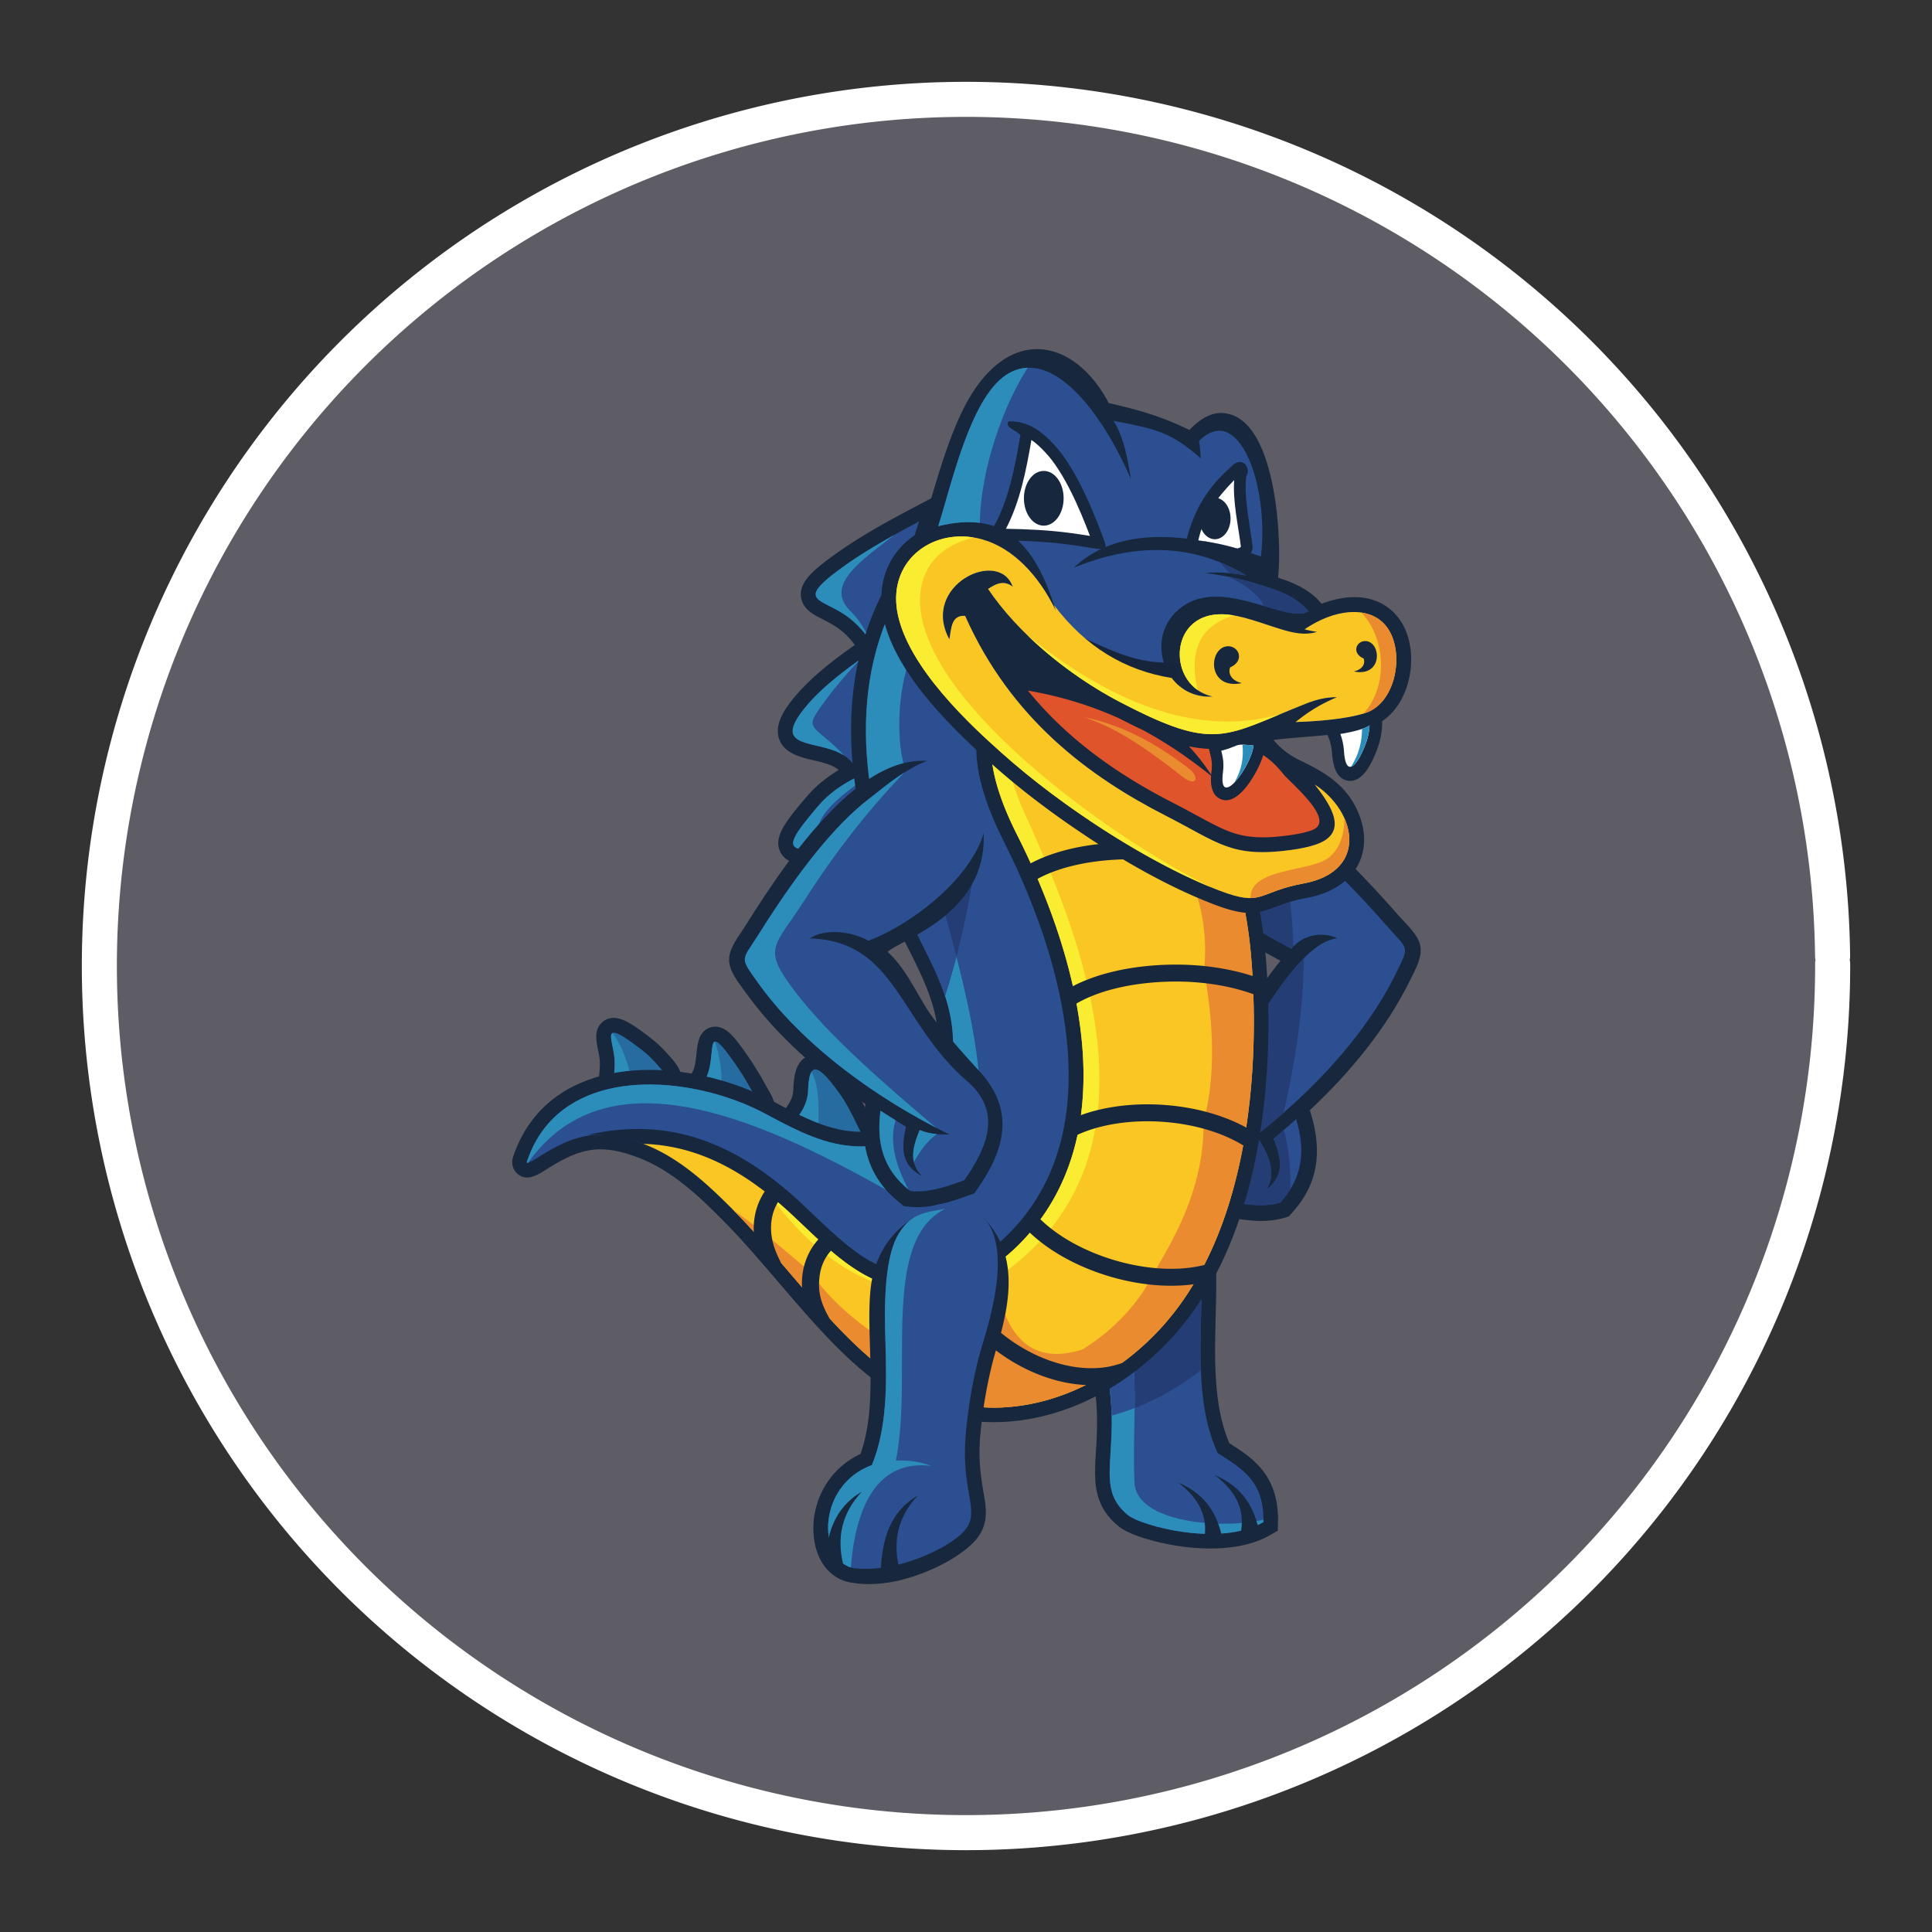 <?xml version="1.0" encoding="UTF-8" standalone="no"?>
<svg
   xmlns:dc="http://purl.org/dc/elements/1.1/"
   xmlns:cc="http://creativecommons.org/ns#"
   xmlns:rdf="http://www.w3.org/1999/02/22-rdf-syntax-ns#"
   xmlns:svg="http://www.w3.org/2000/svg"
   xmlns="http://www.w3.org/2000/svg"
   xmlns:sodipodi="http://sodipodi.sourceforge.net/DTD/sodipodi-0.dtd"
   xmlns:inkscape="http://www.inkscape.org/namespaces/inkscape"
   width="248.0px"
   height="248.0px"
   viewBox="0 0 248.0 248.0"
   version="1.1"
   id="SVGRoot"
   sodipodi:docname="hostgator Dark.svg"
   inkscape:version="1.0.2-2 (e86c870879, 2021-01-15)">
  <rect x="0" y="0" width="248.0" height="248.0" fill="#333333" stroke="none"/>
  <defs
     id="defs1402">
    <inkscape:path-effect
       effect="fillet_chamfer"
       id="path-effect2040"
       is_visible="true"
       lpeversion="1"
       satellites_param="F,0,0,1,0,0,0,1 @ F,0,0,1,0,6.076,0,1 @ F,0,0,1,0,6.145,0,1 @ F,0,0,1,0,0,0,1"
       unit="px"
       method="auto"
       mode="F"
       radius="0"
       chamfer_steps="1"
       flexible="false"
       use_knot_distance="true"
       apply_no_radius="true"
       apply_with_radius="true"
       only_selected="true"
       hide_knots="false" />
    <style
       id="style1979">.cls-1{fill:url(#GreenGradient);}.cls-2{fill:#fff;}</style>
    <linearGradient
       id="GreenGradient"
       x1="-522.53"
       y1="465.47"
       x2="-416.47"
       y2="571.53"
       gradientTransform="rotate(-90,-456.5,24.5)"
       gradientUnits="userSpaceOnUse">
      <stop
         offset="0"
         stop-color="#1b660f"
         id="stop1981" />
      <stop
         offset="1"
         stop-color="#6cae3e"
         id="stop1983" />
    </linearGradient>
    <linearGradient
       id="a"
       gradientTransform="matrix(10.949,0,0,-10.949,-716.333,1823.632)"
       gradientUnits="userSpaceOnUse"
       x1="62.57"
       x2="25.03"
       y1="150.13"
       y2="85.11">
      <stop
         offset="0"
         stop-color="#0052cc"
         id="stop2" />
      <stop
         offset=".92"
         stop-color="#2684ff"
         id="stop4-5" />
    </linearGradient>
  </defs>
  <sodipodi:namedview
     id="base"
     pagecolor="#101010"
     bordercolor="#666666"
     borderopacity="1.0"
     inkscape:pageopacity="0"
     inkscape:pageshadow="2"
     inkscape:zoom="0.86441643"
     inkscape:cx="196.94769"
     inkscape:cy="121.10013"
     inkscape:document-units="px"
     inkscape:current-layer="layer2"
     inkscape:document-rotation="0"
     showgrid="true"
     inkscape:window-width="1366"
     inkscape:window-height="705"
     inkscape:window-x="-8"
     inkscape:window-y="-8"
     inkscape:window-maximized="1"
     inkscape:snap-global="false"
     showguides="true">
    <inkscape:grid
       type="xygrid"
       id="grid1972" />
  </sodipodi:namedview>
  <g
     inkscape:groupmode="layer"
     id="layer3"
     inkscape:label="BG" />
  <g
     inkscape:groupmode="layer"
     id="layer4"
     inkscape:label="Bounding Box" />
  <g
     inkscape:groupmode="layer"
     id="layer2"
     inkscape:label="Top">
    <g
       id="g847"
       transform="translate(-0.193,-0.05)"
       style="fill:#5e5c64">
      <path
         style="fill:#5e5c64;fill-opacity:0.327;stroke:none;stroke-width:3;stroke-linecap:round;stroke-linejoin:round;stroke-miterlimit:4;stroke-dasharray:none;stroke-opacity:1;paint-order:normal"
         id="path885"
         sodipodi:type="arc"
         sodipodi:cx="154.57903"
         sodipodi:cy="83.172447"
         sodipodi:rx="111.24603"
         sodipodi:ry="111.24603"
         sodipodi:start="5.9893981"
         sodipodi:end="5.9807042"
         sodipodi:open="true"
         sodipodi:arc-type="arc"
         transform="rotate(16.684)"
         d="M 261.059,50.958 A 111.246,111.246 0 0 1 187.025,189.582 111.246,111.246 0 0 1 48.24,115.85 111.246,111.246 0 0 1 121.671,-23.095 111.246,111.246 0 0 1 260.775,50.033" />
      <path
         style="fill:#5e5c64;fill-opacity:1;stroke:#ffffff;stroke-width:4.5;stroke-linecap:round;stroke-linejoin:round;stroke-miterlimit:4;stroke-dasharray:none;stroke-opacity:1;paint-order:normal"
         id="path883-9"
         sodipodi:type="arc"
         sodipodi:cx="154.57903"
         sodipodi:cy="83.172447"
         sodipodi:rx="111.24604"
         sodipodi:ry="111.24604"
         sodipodi:start="5.9893981"
         sodipodi:end="5.9807042"
         sodipodi:open="true"
         sodipodi:arc-type="arc"
         transform="rotate(16.684)"
         d="M 261.059,50.958 A 111.246,111.246 0 0 1 187.025,189.582 111.246,111.246 0 0 1 48.24,115.85 111.246,111.246 0 0 1 121.671,-23.095 111.246,111.246 0 0 1 260.775,50.033" />
    </g>
    <g
       id="g187"
       transform="matrix(0.456,0,0,0.456,65.753,44.668)"
       style="display:inline">
      <path
         d="m 201.85,308.293 c 2.78,1.778 5.546,3.556 7.87,5.94 4.464,4.562 5.991,10.118 5.843,16.39 l -0.056,2.31 -1.993,1.154 c -5.145,2.966 -11.383,3.9 -17.243,3.867 -5.135,-0.03 -10.436,-0.784 -15.407,-2.059 -2.933,-0.756 -7.636,-2.168 -10.022,-4.08 -2.542,-2.028 -4.488,-4.447 -5.61,-7.517 -1.722,-4.719 -1.124,-10.206 -0.82,-15.131 0.412,-6.952 0.302,-13.18 -1.014,-20.064 l -0.411,-2.182 1.589,-1.54 c 8.877,-8.584 17.754,-17.173 26.629,-25.761 l 6.87,-6.647 0.099,9.564 c 0.138,14.37 -2.125,32.145 3.676,45.756"
         fill="#17273e"
         id="path2" />
      <path
         d="m 194.058,262.573 c -8.87,8.591 -17.746,17.177 -26.621,25.76 4.258,22.39 -4.085,32.253 5.967,40.28 3.63,2.894 25.695,9.05 38.049,1.913 0.286,-11.621 -6.075,-15.073 -12.86,-19.438 -6.852,-14.733 -4.394,-33.995 -4.535,-48.515"
         fill="#2b4f91"
         id="path4" />
      <path
         d="m 194.058,262.573 c -8.87,8.591 -17.746,17.177 -26.621,25.76 a 74.452,74.452 0 0 1 1.298,12.194 c 8.933,-2.399 17.501,-6.808 25.109,-12.753 -0.34,-8.81 0.289,-17.647 0.214,-25.201"
         fill="#243d75"
         id="path6" />
      <path
         d="m 169.458,286.38 -2.021,1.954 c 4.258,22.388 -4.085,32.252 5.967,40.278 3.63,2.895 25.695,9.051 38.049,1.914 0.013,-0.235 0.013,-0.468 0.013,-0.695 -11.384,2.774 -35.972,0.978 -36.31,-10.56 -0.497,-11.019 0.512,-21.815 -0.216,-32.83 l -5.482,-0.062"
         fill="#2c8dbb"
         id="path8" />
      <path
         d="m 169.458,286.38 -0.356,0.344 -0.413,0.404 -0.414,0.404 -0.424,0.398 -0.414,0.404 c 0.064,0.334 0.133,0.674 0.191,1.001 l 0.006,0.036 v 0.028 c 0.053,0.322 0.107,0.644 0.163,0.955 l 0.005,0.044 0.003,0.036 c 0.05,0.314 0.102,0.628 0.145,0.937 l 0.005,0.03 0.006,0.052 c 0.05,0.309 0.089,0.605 0.127,0.912 l 0.013,0.02 0.01,0.07 c 0.031,0.3 0.07,0.602 0.11,0.899 v 0.002 c 0.072,0.616 0.136,1.216 0.194,1.811 l 0.01,0.08 v 0.017 c 0.054,0.598 0.105,1.183 0.141,1.753 l 0.008,0.05 0.005,0.026 c 0.01,0.281 0.03,0.555 0.046,0.828 v 0.033 c 0.038,0.583 0.069,1.153 0.087,1.72 v 0.005 c 0.005,0.28 0.012,0.56 0.023,0.84 v 0.008 c 2.179,-0.588 4.33,-1.29 6.463,-2.105 0.043,-3.978 0.007,-7.97 -0.258,-11.981 l -5.482,-0.062 z m -0.746,13.299 c 0.005,0.28 0.012,0.56 0.023,0.84 z"
         fill="#2b4f91"
         id="path10" />
      <path
         d="m 79.124,208.783 c 0.123,-3.474 0.542,-8.172 4.389,-9.56 5.068,-1.826 9.526,4.724 11.989,8.168 1.939,2.726 3.556,5.74 4.981,8.76 1.387,2.966 4.274,6.882 2.172,10.1 -1.99,3.04 -5.833,2.246 -8.816,1.756 -4.333,-0.706 -8.845,-1.873 -12.717,-3.993 -2.417,-1.316 -5.304,-2.71 -5.562,-5.838 -0.194,-2.355 1.15,-3.573 2.261,-5.346 0.784,-1.247 1.254,-2.565 1.303,-4.047"
         fill="#17273e"
         id="path12" />
      <path
         d="m 83.296,208.934 c -0.074,2.064 -0.68,4.108 -1.937,6.116 -1.916,3.05 -3.027,2.687 1.763,5.303 3.022,1.66 6.874,2.802 11.388,3.538 6.742,1.101 5.17,0.348 2.197,-5.96 -1.44,-3.05 -2.958,-5.809 -4.603,-8.116 -6.527,-9.14 -8.54,-8.517 -8.808,-0.881"
         fill="#276ca0"
         id="path14" />
      <path
         d="m 83.296,208.934 c -0.074,2.064 -0.68,4.108 -1.937,6.116 -1.916,3.05 -3.027,2.687 1.763,5.308 a 24.17,24.17 0 0 0 3.127,1.42 c -0.169,-6.476 0.61,-12.916 -1.995,-18.05 -0.585,0.886 -0.869,2.651 -0.958,5.206"
         fill="#2c8dbb"
         id="path16" />
      <path
         d="m 50.745,203.789 c 0.186,-0.355 0.342,-0.736 0.46,-1.117 1.165,-3.635 -0.005,-9.513 4.179,-11.253 2.572,-1.062 4.841,0.343 6.537,2.157 1.569,1.683 3.012,3.755 4.328,5.64 a 84.58,84.58 0 0 1 4.976,8.108 c 1.37,2.535 3.66,5.299 2.003,8.316 -1.617,2.94 -4.943,2.644 -7.74,2.345 a 28.577,28.577 0 0 1 -6.402,-1.436 c -3.247,-1.132 -7.27,-2.084 -8.929,-5.46 -1.198,-2.439 -0.641,-5.011 0.588,-7.3"
         fill="#17273e"
         id="path18" />
      <path
         d="m 54.418,205.761 c -2.404,4.486 1.28,5.186 6.047,6.857 a 25.064,25.064 0 0 0 5.464,1.218 c 5.35,0.575 3.97,-0.2 1.625,-4.527 a 80.154,80.154 0 0 0 -4.726,-7.71 c -9.36,-13.45 -4.895,-2.398 -8.41,4.162"
         fill="#276ca0"
         id="path20" />
      <path
         d="m 54.418,205.761 c -2.036,3.799 0.302,4.887 3.957,6.141 1.06,-5.65 0.514,-11.046 -1.32,-16.646 -1.387,0.34 -0.396,6.328 -2.637,10.505"
         fill="#2c8dbb"
         id="path22" />
      <path
         d="m 24.66,200.994 a 8.24,8.24 0 0 0 -0.051,-0.75 c -0.34,-3.393 -2.358,-7.78 0.784,-10.483 2.19,-1.885 4.861,-1.208 7.122,0.026 2.235,1.221 4.489,2.945 6.504,4.499 a 32.56,32.56 0 0 1 4.307,4 c 2.156,2.396 5.069,5.224 4.187,8.79 -0.843,3.444 -4.322,4.512 -7.4,4.97 -2.486,0.37 -5.135,0.324 -7.636,0.096 -2.491,-0.22 -5.28,0.006 -7.043,-2.179 -1.538,-1.916 -1.089,-3.962 -0.88,-6.156 0.09,-0.935 0.129,-1.873 0.106,-2.813"
         fill="#17273e"
         id="path24" />
      <path
         d="m 28.834,200.88 a 29.992,29.992 0 0 1 -0.123,3.33 c -0.383,4.016 -0.827,3.334 4.144,3.779 2.368,0.214 4.69,0.22 6.64,-0.07 6.34,-0.95 4.033,-3.162 0.727,-6.848 a 28.437,28.437 0 0 0 -3.747,-3.482 c -12.533,-9.652 -7.812,-2.861 -7.641,3.29"
         fill="#276ca0"
         id="path26" />
      <path
         d="m 28.834,200.88 a 29.992,29.992 0 0 1 -0.123,3.33 c -0.383,4.016 -0.827,3.334 4.144,3.779 0.409,0.038 0.81,0.069 1.21,0.089 -1.261,-6.32 -2.753,-10.768 -5.79,-15.251 -1.247,0.529 0.46,4.402 0.559,8.052"
         fill="#2c8dbb"
         id="path28" />
      <path
         d="m 216.263,172.5 c -12.689,-6.772 -36.551,-20.33 -36.237,-36.429 0.059,-3.012 0.932,-5.85 2.432,-8.458 l 0.401,-0.692 0.613,-0.514 c 2.105,-1.734 4.47,-3.04 7.094,-3.819 9.71,-2.88 19.98,2.294 27.792,7.697 11.447,7.92 22.161,19.234 31.322,29.667 2.062,2.353 5.3,5.145 5.92,8.287 0.656,3.354 -1.46,6.892 -2.893,9.802 -6.6,13.44 -16.766,25.837 -28.175,36.518 l 0.373,1.262 c 3.094,10.397 2.029,19.54 -5.512,27.779 l -0.833,0.9 -1.175,0.347 c -5.733,1.703 -11.785,0.61 -17.522,-0.442 l -1.37,-0.258 -0.978,-0.997 c -9.613,-9.804 -14.27,-20.248 -5.937,-32.77 3.127,-4.7 6.044,-9.54 8.982,-14.365 4.532,-7.444 9.176,-15.259 14.569,-22.11 0.365,-0.462 0.74,-0.932 1.134,-1.405"
         fill="#17273e"
         id="path30" />
      <path
         d="m 219.329,169.123 c -25.235,-13.379 -40.373,-26.56 -33.04,-39.308 13.454,-11.118 34.756,4.202 60.068,33.049 5.862,6.675 6.36,5.163 2.39,13.238 -9.02,18.36 -25.995,36.301 -46.07,50.62 2.558,-1.196 5.123,-2.394 7.682,-3.6 3.273,5.201 4.594,9.989 1.794,13.913 4.315,-3.344 5.227,-7.095 2.179,-14.38 l 6.343,-5.582 c 2.537,8.535 2.14,16.245 -4.542,23.548 -5.209,1.54 -11.93,0.09 -15.468,-0.56 -8.206,-8.37 -12.467,-16.64 -5.419,-27.234 12.464,-18.738 25.406,-45.669 37.114,-46.645 -4.68,-2.076 -9.958,-0.86 -13.031,2.94"
         fill="#2b4f91"
         id="path32" />
      <path
         d="m 219.324,169.123 c -15.581,-8.262 -27.314,-16.454 -32.278,-24.512 l -0.11,-15.307 c 7.314,-5.485 16.843,-3.5 28.009,3.993 2.509,9.746 4.874,25.068 4.897,35.228 z m -2.167,46.17 a 188.121,188.121 0 0 1 -14.48,11.429 c 2.558,-1.196 5.123,-2.394 7.682,-3.6 3.273,5.201 4.594,9.989 1.794,13.913 4.32,-3.344 5.227,-7.095 2.179,-14.38 l 2.856,-2.509 c 1.56,5.584 2.054,11.184 1.78,16.779 -0.774,1.244 -1.716,2.473 -2.835,3.696 -5.209,1.54 -11.93,0.09 -15.468,-0.56 -8.206,-8.37 -12.467,-16.64 -5.419,-27.236 9.171,-13.788 18.608,-32.015 27.61,-41.066 -0.194,15.037 -2.462,29.279 -5.699,43.533 z"
         fill="#243d75"
         id="path34" />
      <path
         d="m 96.444,83.594 a 22.291,22.291 0 0 0 -3.543,-3.809 c -1.765,-1.494 -3.71,-2.493 -5.745,-3.535 -2.4,-1.224 -4.926,-2.555 -5.705,-5.372 -0.764,-2.782 0.66,-5.207 2.514,-7.14 2.125,-2.23 5.002,-4.29 7.508,-6.075 6.565,-4.665 13.986,-8.755 21.111,-12.52 l 9.097,-4.816 -3.178,9.79 c -3.993,12.302 -7.99,24.605 -11.988,36.908 l -2.43,7.488 c -0.656,7.582 -1.333,15.17 -1.995,22.751 l 0.432,1.98 c 2.21,10.193 4.417,20.396 6.621,30.597 l 3.47,16.002 -10.7,-12.395 c -3.494,-4.04 -7.86,-6.188 -13.081,-7.102 -2.213,-0.383 -4.425,-0.542 -6.645,-0.825 -2.534,-0.325 -5.148,-0.933 -6.542,-3.331 -1.556,-2.675 -0.463,-5.506 1.03,-7.887 1.775,-2.853 4.253,-5.707 6.437,-8.254 2.513,-2.917 5.523,-5.282 8.803,-7.234 l -0.148,-0.128 c -1.01,-0.853 -2.435,-1.395 -3.679,-1.78 -4.123,-1.278 -10.14,-1.618 -12.464,-5.771 -2.61,-4.637 1.254,-9.818 4.16,-13.238 4.63,-5.467 10.746,-10.124 16.66,-14.304"
         fill="#17273e"
         id="path36" />
      <path
         d="m 115.359,60.176 c 14.3,13.66 32.57,22.261 49.092,32.817 11.278,7.206 21.553,15.279 29.625,26.087 9.905,13.267 14.98,28.627 17.239,44.9 0.766,5.536 1.144,11.136 1.367,16.72 0.413,10.163 0.158,20.373 -0.884,30.5 -2.491,24.26 -9.795,50.1 -26.895,68.251 -21.37,22.698 -54.917,31.785 -81.584,12.193 -10.326,-7.594 -18.887,-17.59 -27.197,-27.278 -5.444,-6.36 -10.862,-12.773 -16.753,-18.733 -6.803,-6.895 -14.53,-14.162 -23.727,-17.672 -10.318,-3.942 -16.012,-2.992 -25.27,2.787 -2.586,1.617 -6.21,4.414 -9.115,1.515 -1.229,-1.224 -1.538,-2.964 -1.007,-4.576 1.467,-4.409 3.671,-8.473 6.724,-11.97 15.742,-18.036 47.048,-13.997 66.037,-3.87 7.165,3.823 14.97,8.187 23.231,8.733 5.843,0.384 11.78,-0.715 16.317,-4.641 3.732,-3.22 5.77,-7.713 6.695,-12.477 1.339,-6.915 0.82,-13.376 -1.397,-20.046 -3.08,-9.263 -8.627,-17.673 -12.203,-26.806 -12.206,-31.15 -16.153,-66.652 3.453,-95.762 l 2.721,-4.039 3.53,3.367"
         fill="#17273e"
         id="path38" />
      <path
         d="m 112.52,63.147 c -18.722,27.78 -14.824,61.878 -3.045,91.966 3.61,9.21 9.169,17.663 12.275,27.01 2.455,7.347 3.015,14.49 1.54,22.118 -1.098,5.69 -3.612,10.977 -8.046,14.812 -5.378,4.652 -12.321,6.082 -19.27,5.625 -8.972,-0.588 -17.042,-5.012 -24.9,-9.21 -17.22,-9.186 -46.654,-13.483 -61.004,2.943 -2.44,2.798 -4.493,6.275 -5.916,10.569 -0.353,1.063 1.37,-0.054 4.041,-1.72 10.237,-6.386 17.251,-7.594 28.916,-3.139 9.276,3.546 17.014,10.351 25.188,18.623 5.953,6.029 11.44,12.52 16.948,18.95 8.013,9.348 16.55,19.326 26.504,26.64 24.984,18.352 56.206,9.493 76.168,-11.703 16.429,-17.445 23.395,-42.55 25.791,-65.86 1.015,-9.907 1.27,-19.954 0.871,-29.91 -0.22,-5.39 -0.59,-10.964 -1.336,-16.314 -2.174,-15.593 -6.971,-30.305 -16.464,-43.009 C 183,111.123 173.113,103.4 162.241,96.457 145.217,85.579 127.186,77.157 112.521,63.147"
         fill="#2b4f91"
         id="path40" />
      <path
         d="m 112.52,63.147 c -18.722,27.78 -14.824,61.878 -3.045,91.966 3.61,9.21 9.169,17.663 12.275,27.01 2.455,7.347 3.015,14.49 1.54,22.118 -1.098,5.69 -3.612,10.977 -8.046,14.812 -5.378,4.652 -12.321,6.082 -19.27,5.625 -8.972,-0.588 -17.042,-5.012 -24.9,-9.21 -17.22,-9.186 -46.654,-13.483 -61.004,2.943 -2.44,2.798 -4.493,6.275 -5.916,10.569 -0.115,0.352 -0.005,0.465 0.286,0.406 21.872,-30.786 62.946,-13.69 100.81,7.6 31.434,9.074 27.878,-26.489 24.1,-46.591 -5.722,-30.402 -19.32,-66.443 -20.243,-79.934 -0.855,-12.68 1.735,-25.947 11.1,-40.664 l -0.498,-0.39 -0.084,-0.072 -0.03,-0.029 -0.499,-0.398 -0.128,-0.097 -0.117,-0.1 -0.123,-0.097 -0.365,-0.301 -0.118,-0.105 -0.133,-0.1 -0.117,-0.097 -0.365,-0.306 -0.128,-0.1 -0.059,-0.054 -0.059,-0.05 -0.57,-0.483 -0.204,-0.17 -0.546,-0.477 -0.051,-0.04 -0.077,-0.065 -0.598,-0.526 -0.03,-0.025 -0.087,-0.085 -0.57,-0.503 -0.026,-0.025 -0.028,-0.02 -0.087,-0.083 -0.572,-0.526 -0.023,-0.013 -0.005,-0.015 -0.11,-0.092 -0.587,-0.544 -0.005,-0.01 c -0.23,-0.215 -0.46,-0.435 -0.688,-0.652 z m 0.688,0.652 c -0.23,-0.215 -0.46,-0.435 -0.688,-0.652 z"
         fill="#2c8dbb"
         id="path42" />
      <path
         d="m 112.444,161.82 c 3.242,6.733 6.966,13.263 9.306,20.303 l 0.092,0.258 c 4.547,-14.446 7.644,-28.898 9.11,-43.344 l -18.508,22.782"
         fill="#243d75"
         id="path44" />
      <path
         d="m 112.444,161.82 0.04,0.083 0.11,0.233 0.46,0.945 0.046,0.08 0.113,0.237 0.081,0.181 0.075,0.13 0.155,0.317 0.154,0.312 0.035,0.072 0.12,0.242 0.085,0.174 0.074,0.138 0.296,0.59 0.018,0.038 0.03,0.067 0.126,0.245 0.082,0.171 0.076,0.14 0.136,0.277 0.023,0.038 0.166,0.317 0.015,0.058 0.133,0.253 0.082,0.161 0.079,0.153 0.128,0.259 0.03,0.05 0.156,0.315 0.026,0.053 0.127,0.256 0.082,0.16 0.082,0.154 0.128,0.263 0.028,0.049 0.15,0.314 0.031,0.054 0.133,0.26 0.074,0.156 0.08,0.156 0.124,0.26 0.028,0.052 0.159,0.321 0.025,0.044 0.126,0.266 0.081,0.145 0.077,0.166 0.123,0.253 0.028,0.061 0.158,0.317 0.02,0.044 0.136,0.273 0.064,0.14 0.081,0.174 0.118,0.245 0.036,0.067 0.15,0.317 0.013,0.033 0.133,0.283 0.07,0.136 0.08,0.179 0.141,0.314 0.156,0.317 0.013,0.035 0.128,0.281 0.069,0.136 0.076,0.184 0.11,0.24 0.036,0.079 0.138,0.314 0.023,0.03 0.122,0.29 0.054,0.13 0.087,0.191 0.105,0.233 0.173,0.404 0.008,0.023 0.125,0.301 0.136,0.32 0.1,0.234 0.035,0.09 0.133,0.314 0.01,0.018 0.118,0.309 0.05,0.12 0.082,0.204 0.09,0.23 0.033,0.092 0.128,0.325 0.002,0.01 0.12,0.317 0.11,0.286 0.095,0.26 0.04,0.105 0.118,0.327 0.115,0.322 0.036,0.115 0.08,0.212 0.076,0.222 0.03,0.113 0.11,0.33 0.092,0.257 a 243.547,243.547 0 0 0 3.196,-11.066 c -1.617,-6.308 -3.377,-12.61 -5.132,-18.682 l -7.462,9.186"
         fill="#2b4f91"
         id="path46" />
      <path
         d="m 21.39,221.482 c 17.19,-0.396 28.558,8.762 40.91,21.262 5.952,6.029 11.439,12.52 16.947,18.95 8.013,9.348 16.55,19.326 26.504,26.64 24.984,18.352 56.206,9.493 76.168,-11.703 16.429,-17.445 23.395,-42.55 25.791,-65.86 1.015,-9.907 1.27,-19.954 0.871,-29.91 -0.22,-5.39 -0.59,-10.964 -1.336,-16.314 -2.174,-15.593 -6.971,-30.305 -16.464,-43.009 C 183,111.123 173.113,103.4 162.241,96.457 c -4.157,-2.66 -8.374,-5.163 -12.59,-7.644 -5.686,1.84 -10.703,4.665 -14.142,8.962 -9.551,11.897 -3.121,29.266 2.897,41.185 5.81,11.506 10.727,23.728 14.028,36.197 4.36,16.454 6.269,34.898 1.075,51.378 -2.769,8.796 -7.413,16.508 -13.943,23.03 -4.215,4.197 -9.143,7.495 -14.82,9.375 -19.716,6.5 -29.983,-5.666 -43.19,-18.02 C 63.49,224.021 44.535,216.184 21.39,221.482"
         fill="#17273e"
         id="path48" />
      <path
         d="m 36.894,224.04 c 9.375,3.522 17.174,10.366 25.405,18.704 5.953,6.029 11.44,12.52 16.948,18.95 8.013,9.348 16.55,19.326 26.504,26.64 24.984,18.352 56.206,9.493 76.168,-11.703 16.429,-17.445 23.395,-42.55 25.791,-65.86 1.015,-9.907 1.27,-19.954 0.871,-29.91 -0.22,-5.39 -0.59,-10.964 -1.336,-16.314 -2.174,-15.593 -6.971,-30.305 -16.464,-43.009 C 183,111.123 173.113,103.4 162.241,96.457 a 308.677,308.677 0 0 0 -7.618,-4.698 c -17.652,4.138 -27.414,15.767 -12.492,45.321 17.381,34.413 31.289,84.601 0.378,115.433 -4.642,4.631 -10.109,8.292 -16.452,10.387 -21.972,7.25 -33.606,-6.08 -47.352,-18.935 -13.031,-12.188 -26.4,-19.466 -41.811,-19.926"
         fill="#f9c624"
         id="path50" />
      <path
         d="m 148.878,93.499 c -13.813,5.31 -19.957,17.422 -6.747,43.581 17.381,34.413 31.289,84.601 0.378,115.433 -4.642,4.631 -10.109,8.292 -16.452,10.387 -21.972,7.25 -33.606,-6.08 -47.352,-18.935 a 111.94,111.94 0 0 0 -6.274,-5.456 c 9.825,13.092 25.492,28.856 48.108,27.224 7.526,-0.544 14.98,-2.846 21.3,-8.019 41.309,-33.846 18.667,-91.159 2.875,-125.659 -6.596,-14.397 -9.818,-29.362 4.164,-38.556"
         fill="#faec30"
         id="path52" />
      <path
         d="m 106.106,288.584 c 10.527,7.61 22.138,10.423 33.547,9.544 0.278,-3.375 21.004,-12.898 21.14,-16.278 -17.753,5.676 -23.094,-7.837 -25.565,-23.385 a 39.428,39.428 0 0 1 -9.17,4.435 c -7.636,2.519 -14.028,2.55 -19.692,0.981 a 68.144,68.144 0 0 0 -0.615,6.077 c -0.355,5.953 -0.164,12.255 0.355,18.626"
         fill="#ea8b2f"
         id="path54" />
      <path
         d="m 62.276,242.731 0.023,0.013 c 5.953,6.029 11.44,12.52 16.948,18.95 8.013,9.348 16.55,19.326 26.504,26.64 24.984,18.352 56.206,9.493 76.168,-11.703 16.429,-17.445 23.395,-42.55 25.791,-65.86 1.015,-9.907 1.27,-19.954 0.871,-29.91 -0.22,-5.39 -0.59,-10.964 -1.336,-16.314 -2.174,-15.593 -6.971,-30.305 -16.464,-43.009 -4.695,-6.292 -10.162,-11.6 -16.155,-16.347 6.348,12.219 10.3,25.237 13.355,37.249 5.39,10.533 8.05,21.086 6.752,32.867 2.631,14.237 3.441,29.53 -0.128,42.578 0.179,16.907 -6.703,30.387 -14.096,42.586 -5.83,12.369 -19.07,22.863 -30.119,26.09 -26.808,10.44 -57.165,-12.232 -66.23,-26.27 -4.607,-3.87 -9.146,-7.778 -13.614,-11.357 -2.787,-2.228 -5.536,-4.325 -8.27,-6.203"
         fill="#ea8b2f"
         id="path56" />
      <path
         d="m 97.44,88.011 c -5.563,4.006 -10.698,8.127 -14.474,12.584 -12.265,14.475 6.844,8.229 12.845,16.335 -0.833,-9.496 -0.496,-19.265 1.63,-28.919 z m -1.182,33.167 c -3.985,2.056 -7.35,4.534 -9.981,7.59 -12.462,14.49 -7.059,11.664 3.277,13.467 5.452,0.958 9.657,3.04 12.968,5.925 -2.785,-8.38 -5.081,-17.512 -6.264,-26.982 z m 15.68,-64.371 2.595,-7.98 c -8.59,4.546 -15.621,8.667 -20.643,12.238 -15.69,11.156 -6.262,8.79 1.698,15.535 a 25.96,25.96 0 0 1 3.843,4.02 c 2.63,-8.179 6.675,-16.203 12.507,-23.813 z"
         fill="#2b4f91"
         id="path58" />
      <path
         d="m 97.44,88.011 c -5.563,4.006 -10.698,8.127 -14.474,12.584 -10.908,12.878 3.01,9.35 10.44,14.125 a 38.084,38.084 0 0 0 -2.74,-2.746 c -5.656,-5.112 -7.595,-5.299 -4.949,-9.279 3.107,-4.677 7.393,-9.95 11.66,-14.392 l 0.064,-0.292 z m 10.15,-35.414 c -9.58,7.46 -19.719,14.196 -12.413,21.446 1.699,1.683 3.183,3.704 4.438,6.026 l -0.184,0.552 A 25.96,25.96 0 0 0 95.588,76.6 c -7.96,-6.744 -17.389,-4.379 -1.698,-15.535 3.591,-2.557 8.218,-5.393 13.7,-8.468 z m -11.07,70.568 c -6.8,5.112 -14.795,11.792 -8.107,18.887 -9.575,-1.431 -14.127,0.661 -2.136,-13.284 2.631,-3.056 5.996,-5.534 9.98,-7.59 0.088,0.661 0.174,1.328 0.264,1.987 z"
         fill="#2c8dbb"
         id="path60" />
      <path
         d="M 99.413,212.86 C 86.369,204.1 74.265,193.438 65.521,181.183 c -1.901,-2.66 -4.578,-5.82 -4.473,-9.253 0.102,-3.208 2.85,-6.48 4.508,-9.143 7.35,-11.771 16.1,-24.664 26.111,-34.318 6.852,-6.61 16.155,-13.36 26.226,-12.102 2.756,0.348 5.347,1.27 7.733,2.665 l 0.687,0.409 0.51,0.618 c 1.922,2.355 4.798,8.895 5.345,11.902 4.84,26.716 -22.92,34.423 -26.486,38.038 6.465,5.927 8.724,14.007 14.433,20.66 3.697,4.306 7.396,8.634 11.261,12.793 10.277,11.05 7.413,22.12 -0.513,33.394 l -0.818,1.15 -1.323,0.474 c -5.52,1.955 -11.332,3.998 -17.285,3.227 l -1.21,-0.156 -0.956,-0.759 c -8.8,-6.938 -11.376,-15.808 -10.017,-26.614 l 0.159,-1.308"
         fill="#17273e"
         id="path62" />
      <path
         d="m 100.25,166.867 c 16.979,-6.29 46.699,-31.294 26.655,-50.037 -8.054,-5.93 -21.601,6.376 -26.391,10.017 -9.708,7.39 -20.197,20.74 -31.197,38.283 -4.726,7.528 -5.45,6.123 -0.197,13.483 11.953,16.748 31.7,31.808 53.936,42.8 -2.905,0.049 -5.7,-0.148 -8.367,-1.257 -2.396,5.671 -2.746,9.526 0.67,12.97 -4.826,-2.624 -6.33,-6.187 -4.517,-13.89 l -7.194,-4.519 c -1.111,8.855 0.542,16.424 8.364,22.59 5.413,0.703 11.833,-1.805 15.226,-3.014 6.751,-9.587 10.58,-19.46 0.891,-27.824 -19.392,-16.748 -19.974,-39.546 -44.397,-40.274 4.29,-2.807 11.77,-2.051 16.519,0.672"
         fill="#2b4f91"
         id="path64" />
      <path
         d="m 110.4,119.492 c -4.154,2.631 -7.822,5.794 -9.886,7.355 -9.708,7.39 -20.197,20.74 -31.197,38.283 -4.726,7.528 -5.45,6.123 -0.197,13.483 11.284,15.81 29.519,30.119 50.231,40.915 -15.65,-13.218 -30.683,-26.405 -39.903,-38.567 -9.23,-12.196 -5.67,-12.265 2.586,-25.145 8.095,-12.63 17.28,-24.846 28.366,-36.324 z m 9.105,101.809 c -1.648,-0.161 -3.26,-0.498 -4.816,-1.145 -1.522,3.605 -2.222,6.481 -1.64,8.982 1.602,-2.72 3.219,-5.446 6.456,-7.837 z m -11.626,-3.924 -4.23,-2.66 c -1.089,8.668 0.472,16.11 7.885,22.21 -3.27,-6.384 -5.533,-12.829 -3.655,-19.55 z"
         fill="#2c8dbb"
         id="path66" />
      <path
         d="m 145.605,145.255 c 10.308,-5.635 25.138,-6.882 36.638,-5.687 8.16,0.849 16.582,3.035 23.728,7.133 l 2.071,1.185 -2.368,4.136 -2.071,-1.185 c -6.566,-3.758 -14.37,-5.745 -21.853,-6.525 -10.489,-1.088 -24.44,-0.017 -33.856,5.13 l -2.1,1.142 -2.284,-4.184 2.095,-1.145 m 11.169,34.973 c 10.068,-5.692 24.496,-7.286 35.859,-6.433 6.075,0.455 12.344,1.645 18.145,3.824 v 5.133 c -5.827,-2.45 -12.31,-3.735 -18.508,-4.203 -10.369,-0.776 -23.947,0.619 -33.15,5.827 l -2.078,1.173 -2.34,-4.149 2.072,-1.172 m -0.133,37.162 c 14.574,-6.951 37.558,-5.74 51.874,3.172 1.16,0.726 0.337,1.132 1.502,1.776 l -0.232,1.512 -1.393,1.278 c -0.413,0.378 -0.413,0.81 -0.883,0.487 -12.705,-8.956 -35.21,-10.412 -48.814,-3.923 l -2.154,1.027 -0.551,-3.75 0.651,-1.58 m -8.655,27.187 c 10.837,11.258 33.614,17.887 48.696,13.026 l 1.952,-1.602 -0.03,3.198 -1.718,1.76 c -0.774,0.248 -0.301,1.656 -1.1,1.85 -16.698,4.095 -39.692,-2.922 -51.238,-14.924 l -1.653,-1.717 3.428,-3.308 1.663,1.717 m -21.954,18.092 c 3.152,6.992 8.9,13.051 15.228,17.3 6.808,4.564 15.373,7.714 23.704,7.162 3.101,-0.204 5.173,-0.858 8.042,-1.808 l -0.202,3.822 -1.591,1.788 c -11.184,2.943 -23.245,-0.726 -32.613,-7.005 -7.07,-4.741 -13.388,-11.483 -16.919,-19.295 l -0.978,-2.176 4.343,-1.965 0.986,2.177 M 89.519,254.35 c -1.648,1.918 -2.596,4.2 -2.946,6.588 -0.71,4.838 0.442,8.195 2.718,12.206 l -4.171,0.74 -1.393,-1.494 c -3.461,-6.797 -2.85,-15.281 2.17,-21.144 l 1.555,-1.811 3.62,3.106 -1.553,1.809 M 75.951,238.892 c -2.508,2.925 -3.387,6.703 -3.014,10.433 0.327,3.165 1.374,5.477 2.713,8.205 l -3.942,0.746 -1.548,-1.338 c -3.457,-6.806 -2.846,-15.292 2.174,-21.153 l 1.476,-1.014 3.148,2.465 -1.007,1.656 m 129.108,-132.467 8.473,16.963 -25.375,4.506 -29.618,-10.875 -0.682,-0.547 c -11.506,-9.22 -20.86,-20.158 -27.85,-33.19 -1.763,-3.274 -4.387,-8.92 -4.783,-12.532 l -2.327,-21.523 12.112,17.941 c 8.742,12.95 22.98,24.338 36.763,31.519 7.84,4.082 18.498,9.672 27.572,8.711 a 25.595,25.595 0 0 0 1.752,-0.25 l 3.963,-0.723"
         fill="#17273e"
         id="path68" />
      <path
         d="m 244.888,105.048 c 0.023,3.658 -0.763,6.875 -2.657,10.85 -0.634,1.323 -1.41,2.695 -2.345,3.793 -1.234,1.44 -2.864,2.465 -4.744,2.105 -3.365,-0.63 -4.149,-4.647 -4.358,-7.72 -0.122,-1.735 -0.527,-3.584 -1.331,-5.143 -5.165,0.533 -10.506,0.803 -15.147,1.416 2.718,3.247 5.385,4.751 8.045,6.029 7.362,3.535 13.291,7.429 16.278,15.608 3.546,9.726 -0.782,20.22 -15.11,22.851 -12.327,2.264 -12.104,7.1 -25.945,1.812 -13.813,-5.28 -27.825,-13.55 -39.985,-21.927 -7.868,-5.418 -15.532,-11.306 -22.657,-17.683 -11.618,-10.397 -28.093,-26.414 -30.701,-42.419 -1.163,-7.107 0.677,-14.14 5.855,-19.27 a 21.506,21.506 0 0 1 4.943,-3.665 l 0.907,-2.798 c 2.723,-8.427 5.993,-21.512 10.96,-31.523 11.97,-24.126 31.084,-20.662 41.024,-1.865 7.985,1.857 14.252,3.494 22.715,7.572 l 0.432,-0.435 c 2.71,-2.74 6.33,-5.094 10.354,-4.115 13.923,2.86 15.276,36.727 14.16,46.036 l 0.388,0.243 c 4.67,1.477 8.704,3.592 11.338,6.596 l 0.426,0.493 0.164,0.1 c 6.959,-2.654 14.916,-2.984 20.434,2.66 7.585,7.749 5.744,24.261 -3.443,30.4 z"
         fill="#17273e"
         id="path70" />
      <path
         d="m 197.2,98.12 c -12.892,-2.723 -12.762,-23.587 2.831,-23.158 9.66,0.263 21.474,8.632 32.487,5.495 -3.145,-0.421 -6.3,-0.843 -9.465,-1.264 8.359,-5.674 17.425,-6.609 22.297,-1.627 6.228,6.363 3.993,22.2 -5.18,25.18 -5.47,1.773 -13.974,2.379 -19.671,2.552 3.2,-2.306 11.697,-5.985 17.862,-5.758 -5.301,-2.107 -10.237,-1.277 -14.838,0.537 -23.208,9.168 -25.203,13.79 -52.295,-0.335 -14.6,-7.602 -28.829,-19.374 -37.28,-31.907 1.83,-1.206 4.302,-2.733 6.934,-0.626 -3.87,-11.054 -26.098,-0.309 -17.821,14.822 0.557,-3.12 0.488,-6.87 4.422,-6.624 12.936,29.112 35.067,45.329 56.541,56.296 14.934,7.63 18.403,11.886 35.203,9.613 2.92,-0.394 5.351,-0.948 7.186,-1.6 9.148,-3.254 4.161,-10.892 -0.514,-16.832 12.083,7.879 14.922,24.53 -3.137,27.85 -13.031,2.392 -11.373,6.727 -23.696,2.014 -18.864,-7.207 -43.687,-23.005 -61.347,-38.815 -7.786,-6.964 -26.782,-24.105 -29.373,-39.982 -2.373,-14.536 10.576,-23.738 23.85,-20.097 8.54,2.342 16,9.986 20.833,20.135 -5.206,-16.738 -13.067,-28.834 -33.123,-23.814 3.67,-11.343 8.933,-35.892 19.119,-42.585 12.716,-8.364 27.02,10.489 35.136,29.332 -0.861,-5.268 -1.868,-11.557 -4.885,-16.404 12.257,2.32 16.368,3.316 24.537,10.566 -0.199,-3.19 -0.309,-3.908 -0.5,-4.884 11.158,-11.215 19.818,12.39 17.448,32.492 -24.93,-8.479 -42.06,-6.877 -52.682,3.152 18.836,-7.66 34.774,-6.115 48.574,2.208 -3.858,-0.71 -7.723,-0.997 -11.58,-0.77 8.611,1.367 10.918,1.901 18.39,4.323 4.854,1.574 8.52,3.806 10.702,6.54 -5.81,3.566 -23.048,-8.99 -34.582,-1.96 -12.635,7.7 -6.474,26.908 7.618,25.935"
         fill="#2b4f91"
         id="path72" />
      <path
         d="m 131.55,49.222 c -3.347,-0.43 -7.2,-0.158 -11.644,0.953 3.67,-11.343 8.933,-35.892 19.119,-42.585 2,-1.319 4.036,-1.957 6.08,-2.034 -6.699,10.37 -13.21,28.154 -13.474,43.605 l -0.081,0.061"
         fill="#2c8dbb"
         id="path74" />
      <path
         d="m 225.411,77.726 a 29.386,29.386 0 0 1 4.685,-2.143 c 0.338,0.409 0.647,0.828 0.95,1.26 -1.4,1.106 -3.33,1.267 -5.635,0.883 z M 201.475,64.368 c 4.074,0.782 6.785,1.548 11.988,3.237 4.854,1.574 8.52,3.806 10.702,6.54 -2.532,1.553 -7.217,0.054 -12.659,-1.558 -1.103,-2.739 -4.27,-5.48 -10.031,-8.219 z M 199.24,60.33 a 52.379,52.379 0 0 1 7.413,3.722 c -1.53,-0.281 -3.066,-0.501 -4.593,-0.639 -1.145,-1.07 -1.973,-2.074 -2.82,-3.083"
         fill="#243d75"
         id="path76" />
      <path
         d="m 187.858,93.808 c -0.424,-1.791 -0.843,-3.574 -1.262,-5.362 -10.203,0.863 -18.495,-3.526 -26.974,-7.414 4.154,3.31 8.31,6.627 12.46,9.935 4.833,2.317 9.673,4.629 14.514,6.94 0.42,-1.366 0.838,-2.733 1.262,-4.1"
         fill="#16253b"
         id="path78" />
      <path
         d="m 197.2,98.12 c -12.892,-2.723 -12.762,-23.587 2.831,-23.158 5.255,0.14 11.138,2.683 17.185,4.463 4.565,1.347 7.242,1.135 9.314,0.49 -1.239,-0.18 -2.422,-0.413 -3.477,-0.722 8.359,-5.674 17.425,-6.609 22.297,-1.627 6.228,6.363 3.993,22.2 -5.18,25.18 -5.47,1.773 -13.974,2.379 -19.671,2.552 5.326,-4.268 8.683,-5.663 11.633,-7.004 -2.991,-0.034 -5.855,0.7 -8.609,1.783 -23.208,9.168 -25.203,13.79 -52.295,-0.335 -14.6,-7.602 -28.829,-19.374 -37.28,-31.907 1.83,-1.206 4.302,-2.733 6.934,-0.626 -3.87,-11.054 -26.098,-0.309 -17.821,14.822 0.557,-3.12 0.488,-6.87 4.422,-6.624 12.936,29.112 35.067,45.329 56.541,56.296 14.934,7.63 18.403,11.886 35.203,9.613 2.92,-0.394 5.351,-0.948 7.186,-1.6 9.148,-3.254 4.161,-10.892 -0.514,-16.832 12.083,7.879 14.922,24.53 -3.137,27.85 -13.031,2.392 -11.373,6.727 -23.696,2.014 -18.864,-7.207 -43.687,-23.005 -61.347,-38.815 -7.786,-6.964 -26.782,-24.105 -29.373,-39.982 -2.373,-14.536 10.576,-23.738 23.85,-20.097 8.54,2.342 16,9.986 20.833,20.135 -0.169,-0.531 -0.332,-1.055 -0.498,-1.576 8.87,11.736 19.982,18.396 33.113,20.483 2.513,3.351 6.524,5.574 11.557,5.224"
         fill="#f9c624"
         id="path80" />
      <path
         d="m 234.273,132.428 c 3.385,7.631 0.764,16.048 -11.51,18.307 -8.684,1.591 -10.848,4.046 -14.963,4.118 -0.09,-8.597 16.72,-7.314 21.987,-11.335 3.107,-2.366 4.443,-6.52 4.486,-11.09 m 4.752,-57.946 c 2.473,0.36 4.644,1.37 6.325,3.084 6.228,6.363 3.993,22.2 -5.18,25.18 l -0.545,0.169 c 7.158,-7.866 6.126,-21.507 -0.6,-28.433"
         fill="#ea8b2f"
         id="path82" />
      <path
         d="m 216.115,103.112 c -16.62,6.958 -20.996,9.084 -44.887,-3.37 -9.281,-4.83 -18.406,-11.35 -26.006,-18.68 26.029,20.857 49.634,28.05 70.893,22.05"
         fill="#faec30"
         id="path84" />
      <path
         d="m 192.924,96.29 c -8.335,-5.847 -6.514,-21.703 7.107,-21.328 1.04,0.026 2.1,0.149 3.183,0.34 -9.316,2.662 -12.88,9.554 -10.29,20.989 m 3.771,55.519 c -18.526,-7.577 -42.039,-22.72 -58.976,-37.877 -7.786,-6.964 -26.782,-24.105 -29.373,-39.982 -2.235,-13.703 9.143,-22.662 21.571,-20.598 -10.065,2.417 -14.61,8.785 -15.082,16.355 -1.78,28.205 52.602,67.76 81.86,82.102"
         fill="#faec30"
         id="path86" />
      <path
         d="m 233.106,108.653 c 0.56,1.468 0.92,3.142 1.042,4.948 0.455,6.65 3.002,4.621 4.994,0.426 1.367,-2.863 2.052,-5.168 2.182,-7.737 a 11.78,11.78 0 0 1 -2.26,1.001 c -1.822,0.593 -3.84,1.024 -5.958,1.362"
         fill="#ffffff"
         id="path88" />
      <path
         d="m 236.13,117.865 c 0.923,-0.253 2.036,-1.789 3.012,-3.838 1.367,-2.863 2.052,-5.168 2.182,-7.737 -0.67,0.375 -1.37,0.694 -2.097,0.945 -0.039,3.459 -0.767,6.964 -3.097,10.63"
         fill="#2c8dbb"
         id="path90" />
      <path
         d="m 200.455,84.128 c 3.595,-1.154 6.354,3.679 1.628,5.792 -0.667,1.785 0.403,3.734 3.303,4.42 -9.182,1.897 -9.547,-8.544 -4.93,-10.212 m 40.549,-1.486 c -2.964,-0.956 -5.245,3.034 -1.339,4.782 0.552,1.469 -0.327,3.078 -2.73,3.643 7.581,1.563 7.885,-7.049 4.069,-8.425"
         fill="#17273e"
         id="path92" />
      <path
         d="m 145.17,96.457 c 9.708,1.658 18.233,4.432 25.813,7.866 2.077,1.072 4.248,2.17 6.494,3.21 7.454,4.009 13.927,8.602 19.688,13.249 a 58.57,58.57 0 0 0 -6.678,-8.655 c 3.158,0.661 6.323,0.935 9.427,0.608 7.59,-0.871 11.874,0.585 17.52,7.648 4.29,4.364 14.188,13.052 7.576,15.402 -1.985,0.708 -4.26,1.114 -6.34,1.392 -5.255,0.71 -10.502,1.035 -15.614,-0.636 -2.49,-0.812 -4.872,-2.018 -7.176,-3.239 -3.329,-1.76 -6.601,-3.597 -9.958,-5.311 -16.173,-8.26 -29.98,-18.283 -40.751,-31.534"
         fill="#df542b"
         id="path94" />
      <path
         d="m 160.884,103.919 c 10.331,2.023 20.128,7.163 29.583,14.474 3.203,2.48 2.117,5.378 -1.796,2.294 -9.123,-7.199 -18.388,-13.78 -27.787,-16.768"
         fill="#ea8b2f"
         id="path96" />
      <path
         d="m 198.65,109.963 c 0.267,-0.08 0.553,-0.146 0.827,-0.222 1.137,-0.317 2.166,-0.728 3.254,-1.165 2.095,-0.85 4.208,-0.376 6.344,-0.235 l 3.292,0.217 -0.413,3.53 c -0.302,2.532 -1.467,5.255 -2.675,7.434 -1.747,3.17 -5.781,9.26 -9.858,7.48 -2.964,-1.277 -2.94,-5.111 -2.57,-7.965 0.24,-1.842 0.053,-3.163 -0.414,-4.935 l -0.836,-3.273 3.048,-0.866"
         fill="#17273e"
         id="path98" />
      <path
         d="m 199.594,113.368 c 0.53,2.044 0.774,3.733 0.473,6.062 -1.405,10.799 7.901,-1.353 8.62,-7.525 -1.976,-0.133 -3.593,-0.49 -4.87,0.025 -1.239,0.503 -2.133,0.864 -3.433,1.231 -0.26,0.07 -0.524,0.13 -0.79,0.207"
         fill="#ffffff"
         id="path100" />
      <path
         d="m 203.258,122.373 c 2.312,-2.352 5.05,-7.234 5.428,-10.468 -1.165,-0.08 -2.207,-0.235 -3.127,-0.246 0.366,3.528 -0.155,7.059 -2.301,10.714"
         fill="#2c8dbb"
         id="path102" />
      <path
         d="m 133.047,54.145 c 5.937,-7.764 8.123,-18.572 10.004,-29.631 -1.007,-1.29 -4.655,-2.2 -3.306,-3.87 5.528,-0.113 9.197,2.771 12.699,6.48 5.858,6.203 10.645,17.569 13.874,26.219 1.714,4.598 1.004,3.413 -9.695,1.99 -7.582,-1.007 -15.573,-1.188 -23.576,-1.188"
         fill="#17273e"
         id="path104" />
      <path
         d="m 138.973,50.9 c 6.05,0.09 12.104,0.381 18.082,1.176 1.867,0.247 3.72,0.541 5.58,0.827 -2.916,-7.661 -7.269,-17.9 -12.582,-23.517 -1.252,-1.331 -2.514,-2.55 -3.904,-3.5 -1.42,8.297 -3.178,17.384 -7.176,25.014"
         fill="#ffffff"
         id="path106" />
      <path
         d="m 149.624,34.607 c 3.093,0 5.592,3.449 5.592,7.705 0,4.256 -2.499,7.707 -5.592,7.707 -3.091,0 -5.587,-3.451 -5.587,-7.707 0,-4.256 2.496,-7.705 5.587,-7.705 m 52.594,-1.06 c -6.333,5.658 -10.167,11.708 -12.385,20.332 -0.57,3.431 2.128,4.9 5.209,3.998 2.838,0.96 5.268,2.138 8.218,1.988 2.473,-0.034 4.992,-1.27 5.181,-3.81 -0.636,-5.476 -2.613,-14.234 -1.788,-20.004 1.43,-2.08 -1.076,-6.152 -4.435,-2.504"
         fill="#17273e"
         id="path108" />
      <path
         d="m 205.12,55.946 c -0.736,-5.932 -2.332,-12.737 -1.888,-18.761 -4.976,5.076 -8.645,10.06 -10.19,17.371 l -0.03,0.266 c 0.324,0.071 0.875,-0.03 1.11,-0.097 l 0.997,-0.3 0.983,0.34 c 2.192,0.741 4.696,1.888 7.064,1.812 0.378,-0.013 1.683,-0.19 1.954,-0.631"
         fill="#ffffff"
         id="path110" />
      <path
         d="m 207.455,60.828 c 1.088,-0.642 2.19,-1.28 3.277,-1.924 -8.902,-3.985 -18.7,-5.275 -28.808,-5.646 1.916,0.864 3.84,1.73 5.768,2.596 6.581,1.66 13.172,3.316 19.763,4.974 m -9.659,-18.662 c 2.432,0 4.407,2.614 4.407,5.835 0,3.221 -1.975,5.835 -4.407,5.835 -2.435,0 -4.407,-2.614 -4.407,-5.835 0,-3.221 1.972,-5.835 4.407,-5.835 M 98.033,311.343 c 1.931,-5.403 2.585,-11.317 2.77,-17.003 0.165,-4.97 -0.018,-9.933 -0.151,-14.896 -0.138,-4.665 -0.256,-9.45 0.181,-14.1 2.146,-22.76 25.94,-28.455 32.61,-19.654 8.404,9.408 7.34,21.44 2.881,35.928 a 100.608,100.608 0 0 0 -2.03,7.853 132.246,132.246 0 0 0 -2.088,12.315 c -0.363,2.984 -0.684,6.162 -0.677,9.176 0.01,3.804 0.458,7.258 1.099,10.983 0.5,2.915 1.07,5.9 0.345,8.831 -0.596,2.432 -1.942,4.381 -3.756,6.075 -5.295,4.981 -14.579,8.964 -21.627,10.372 -4.138,0.822 -8.463,1.042 -12.612,0.242 a 11.08,11.08 0 0 1 -3.783,-1.486 c -5.897,-3.68 -7.235,-11.713 -6.011,-18.056 1.435,-7.388 6.115,-13.45 12.85,-16.58"
         fill="#17273e"
         id="path112" />
      <path
         d="m 108.77,249.378 c 4.011,-6.629 10.937,-9.227 15.834,-8.509 17.563,2.567 12.009,25.84 7.796,39.543 -3.31,10.757 -4.999,24.343 -4.976,30.558 0.03,13.527 4.609,17.604 -1.012,22.887 -4.879,4.58 -18.827,11.158 -30.66,9.575 -9.754,-2.473 -10.052,-23.245 5.49,-28.98 4.322,-10.49 4.159,-22.905 3.83,-34.107 -0.23,-7.577 -0.823,-23.487 3.698,-30.967"
         fill="#2b4f91"
         id="path114" />
      <path
         d="m 108.77,249.378 c 3.569,-5.898 7.498,-6.018 13.126,-7.07 -18.478,9.201 -8.916,46.887 -13.913,70.872 3.983,-0.074 6.668,0.296 10.002,1.522 -14.733,-1.81 -21.25,10.518 -22.662,28.604 -9.327,-2.96 -9.391,-23.203 5.919,-28.854 4.322,-10.49 4.159,-22.905 3.83,-34.107 -0.23,-7.577 -0.818,-23.487 3.698,-30.967"
         fill="#2c8dbb"
         id="path116" />
      <path
         d="m 200.06,335.895 -5.22,-0.866 c 0.912,-5.625 -1.057,-10.898 -7.383,-15.654 8.254,3.482 11.31,9.562 12.602,16.52 m 10.326,-2.061 c -1.735,-0.291 -3.477,-0.58 -5.211,-0.871 0.92,-5.623 -1.066,-10.903 -7.39,-15.652 8.258,3.48 11.306,9.564 12.601,16.523 M 103.743,344.27 c 1.701,-0.37 3.405,-0.744 5.104,-1.114 -1.66,-7.217 -0.396,-13.984 5.306,-20.087 -7.797,4.468 -10.037,12.27 -10.41,21.2 M 87.98,343.186 c 1.702,-0.378 3.409,-0.746 5.1,-1.119 -1.663,-7.216 -0.388,-13.981 5.313,-20.079 -7.804,4.46 -10.04,12.267 -10.412,21.198"
         fill="#17273e"
         id="path118" />
    </g>
  </g>
</svg>
